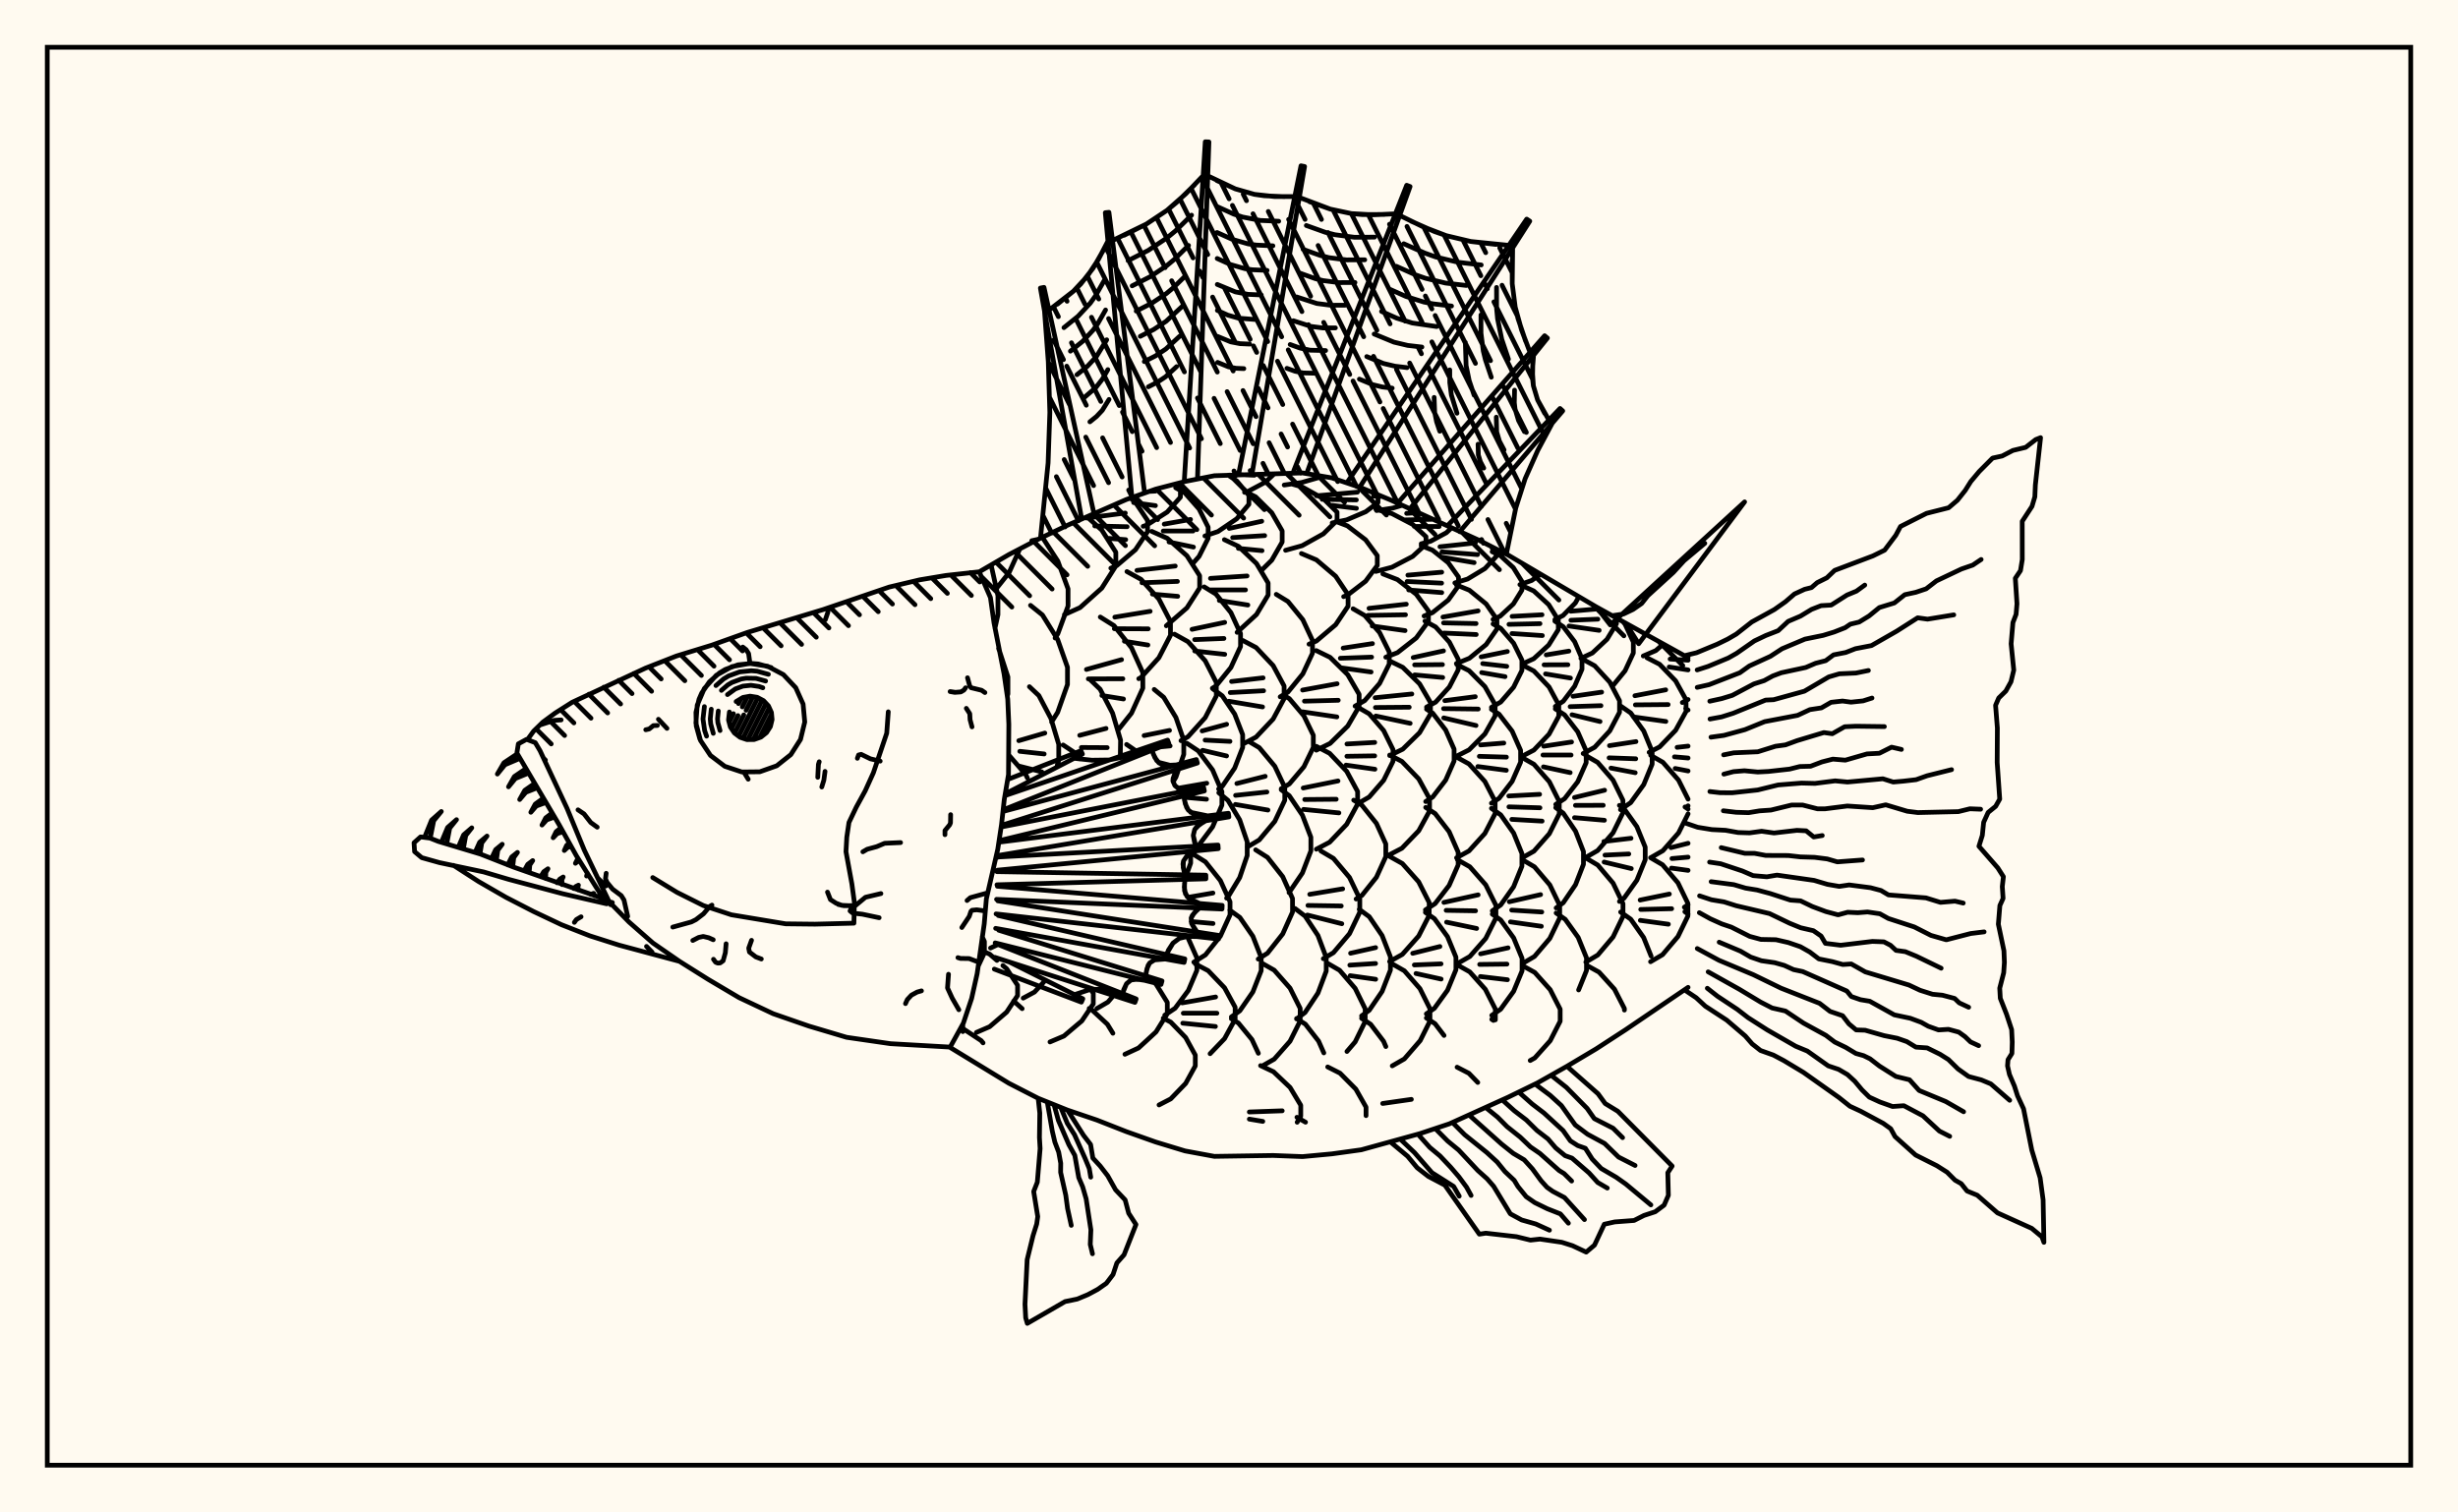 <svg xmlns="http://www.w3.org/2000/svg" width="520" height="320"><rect x="0" y="0" width="520" height="320" fill="floralwhite"/><rect x="10" y="10" width="500" height="300" stroke="black" stroke-width="1" fill="none"/><path stroke="black" stroke-width="1" fill="none" stroke-linecap="round" stroke-linejoin="round" d="
M 207.16 120.99 213.41 117.35 219.63 114.1 225.84 111.13 238.27 105.69 244.48 103.49 250.7 101.87 256.91 100.65 275.56 100.06 281.77 101.11 287.99 103.21 294.2 105.79 312.84 114.28 319.06 117.44 337.7 128.4 357.12 139.15 
M 357.12 208.9 343.92 217.86 337.7 221.9 331.49 225.6 325.27 229.11 319.06 232.14 306.63 237.77 300.41 239.84 287.99 243.27 281.77 244.13 275.56 244.71 269.34 244.47 256.91 244.66 250.7 243.51 244.48 241.62 238.27 239.42 232.06 236.98 225.84 234.87 219.63 232.37 213.41 229.18 201.01 221.62 
M 206.93 204.44 208.26 201.6 208.26 199.2 207.8 198.22 
M 213.09 147.26 213.23 146.82 213.23 143.23 211.25 137.15 
M 210.8 181.51 210.91 181.45 
M 217.35 164.6 216.99 163.86 213.42 159.76 
M 209.55 200.58 210.91 199.94 
M 210.91 181.15 210.77 181.09 
M 213.97 212.6 215.27 210.63 215.27 208.46 212.96 204.96 212.17 204.29 
M 210.91 203.2 209.36 201.87 207.61 201.11 
M 210.49 132.9 211.12 130.05 211.12 126.05 209.67 119.53 
M 223.66 161.95 223.98 160.88 223.98 157.49 222.33 152.01 219.78 147.17 217.78 145.29 
M 215.53 156.71 221.04 155.1 
M 215.74 158.96 220.9 159.52 
M 215.52 162.07 220.4 163.31 
M 216.46 211.18 218.86 209.89 220.8 207.79 
M 216.24 213.41 214.44 211.79 
M 210.61 124.75 213.47 121.16 215.75 116.13 
M 222.47 152.77 223.75 150.71 225.83 144.82 225.83 141.18 223.75 135.3 220.53 130.11 218.01 128.08 
M 228.44 160.59 227.49 159.33 224.91 157.62 
M 227.94 216.78 228.86 216.01 231.29 212.4 231.29 210.16 230.74 209.33 
M 223.21 134.99 223.79 134.09 225.95 128.22 225.95 124.59 223.79 118.72 220.51 113.67 
M 237 160.34 237.06 156.6 235.37 150.88 232.74 145.83 230.69 143.86 
M 228.42 155.58 233.99 154.12 
M 228.77 158.15 234.23 158.18 
M 232.04 213.38 234.38 212.02 235.79 210.38 
M 235.44 218.61 234.27 216.7 230.89 213.57 230.42 213.36 
M 225.18 130.04 228.48 128.56 233.09 124.43 236.06 119.74 236.06 116.84 233.09 112.16 229.98 109.36 
M 236.45 154.56 239.37 150.89 241.77 145.6 241.77 142.33 239.37 137.04 235.67 132.37 232.77 130.55 
M 229.84 141.64 237.27 139.57 
M 230.24 143.64 237.55 143.61 
M 233.11 147.15 237.68 147.89 
M 240.64 159.09 238.34 157.51 
M 242.35 220.37 244.56 218.33 246.95 214.47 246.95 212.08 244.56 208.22 242.41 206.24 
M 235 120.21 236.24 119.68 240.21 116.31 242.77 112.49 242.77 110.12 240.21 106.3 239.13 105.38 
M 229.84 109.6 238.06 108.55 
M 231.6 111.28 238.45 111.44 
M 234.59 113.91 238.15 114.18 
M 240.91 143.6 241.38 143.35 245.17 139.16 247.62 134.42 247.62 131.49 245.17 126.75 241.38 122.57 238.41 120.93 
M 235.84 130.57 243.32 129.34 
M 235.74 133.02 242.91 133.05 
M 237.87 135.67 242.84 136.47 
M 248.18 165.41 248.77 164.43 250.43 159.61 250.43 156.62 248.77 151.8 246.19 147.53 244.18 145.87 
M 242.04 155.63 247.42 154.54 
M 241.85 158.39 242.28 158.35 
M 243.49 158.22 247.55 157.82 
M 245.06 161.28 247.33 161.86 
M 250.69 185.98 251.89 182.61 251.89 180.58 
M 246.41 214.79 248.6 213.32 251.4 209.56 253.2 205.31 253.2 202.67 251.2 198.14 
M 252.46 222.49 250.83 219.52 247.67 216.25 246.09 215.43 
M 241.85 111.35 242.59 111.11 246.92 108.34 249.72 105.2 249.72 103.26 248.9 102.34 
M 243.12 103.97 244.44 103.91 
M 239.83 106.34 244.44 106.98 
M 246.74 132.4 251.1 128.61 253.79 124.4 253.79 121.8 251.1 117.59 246.93 113.88 243.67 112.43 
M 240.53 120.68 248.63 119.76 
M 241.59 123.3 249.09 123.01 
M 243.8 125.7 249.15 126.17 
M 249.84 156.71 251.32 155.88 254.97 151.83 257.32 147.24 257.32 144.4 254.97 139.81 251.32 135.76 248.47 134.17 
M 253 179.31 253.48 178.99 256.53 174.94 258.5 170.34 258.5 167.5 256.53 162.9 253.48 158.85 251.09 157.26 
M 249.2 166.78 255.3 165.71 
M 250.48 168.68 255.24 169.1 
M 251.88 171.87 255.26 172.57 
M 252.56 203.57 255.02 202.03 258.18 198.06 260.22 193.58 260.22 190.8 258.18 186.31 255.02 182.35 252.55 180.8 
M 251.31 189.86 256.6 188.94 
M 253.76 191.96 256.39 191.93 
M 251.99 194.97 256.62 195.39 
M 256 222.94 259.06 219.75 261.3 215.64 261.3 213.1 259.06 208.99 255.59 205.37 252.88 203.95 
M 250.1 212.19 257.17 210.94 
M 250.33 214.37 257.44 214.37 
M 250.22 216.48 257.13 217.18 
M 248.72 102.58 249.21 102.26 
M 252.42 119.14 253.67 117.72 255.59 113.89 255.59 111.53 253.67 107.7 250.69 104.32 248.72 103.2 
M 246.3 110.89 251.86 109.9 
M 246.09 112.35 252.4 112.35 
M 247.31 114.67 252.48 115.75 
M 256.48 145.62 257.23 145.15 260.4 141.23 262.44 136.8 262.44 134.05 260.4 129.61 257.23 125.69 254.76 124.17 
M 252.18 133.15 259.09 131.68 
M 252.74 135.33 258.93 135.08 
M 252.75 137.74 259.1 138.44 
M 257.8 166.93 258.59 166.35 261.2 162.5 262.89 158.14 262.89 155.44 261.2 151.08 258.59 147.23 256.55 145.72 
M 254.31 154.65 259.5 153.24 
M 254.95 156.59 260.21 156.86 
M 254.42 158.75 259.49 159.94 
M 259.49 190.03 259.78 189.79 262.26 185.68 263.85 181.01 263.85 178.12 262.26 173.46 259.78 169.34 257.84 167.73 
M 260.5 215.16 262.3 213.85 265.05 209.87 266.81 205.37 266.81 202.59 265.05 198.09 262.3 194.11 260.16 192.56 
M 266.21 222.85 264.86 219.95 261.99 216.45 260.5 215.54 
M 254.9 113.4 257.67 112.46 261.64 109.76 264.21 106.7 264.21 104.81 261.64 101.75 259.84 100.53 
M 261.71 133.79 265.82 130.01 268.28 125.89 268.28 123.35 265.82 119.23 262 115.59 259.02 114.18 
M 256.08 122.37 263.82 121.86 
M 256.12 124.82 263.49 124.81 
M 257.95 127.05 263.99 128.01 
M 262.92 157.44 265.73 155.95 269.34 152.13 271.66 147.81 271.66 145.14 269.34 140.82 265.73 137 262.92 135.51 
M 260.54 144.19 267.21 143.42 
M 260.27 146.53 267.32 146.15 
M 259.96 148.37 267.1 149.57 
M 263.83 179.24 266.4 177.71 269.69 173.78 271.8 169.32 271.8 166.57 269.69 162.12 266.4 158.18 264.33 156.95 
M 261.66 165.77 267.66 164.25 
M 261.39 168.28 268.02 167.57 
M 261.35 170.2 268.24 171.39 
M 266.18 202.92 268.15 201.67 271.37 197.59 273.44 192.97 273.44 190.11 271.37 185.49 268.15 181.4 265.64 179.81 
M 270.64 222.88 272.91 220.3 275.06 216.01 275.06 213.35 272.91 209.06 269.57 205.27 266.97 203.79 
M 263.29 104.17 263.98 103.99 267.67 102.03 269.53 100.29 
M 262.43 100.42 265.38 100.55 
M 266.91 120.64 269.05 118.52 271.25 114.69 271.25 112.32 269.05 108.49 265.63 105.11 263.45 104.03 
M 260.05 111.8 266.93 110.28 
M 260.77 113.74 267.55 113.32 
M 261.98 116.02 266.99 116.51 
M 270.83 147.43 272.47 146.43 275.62 142.57 277.66 138.2 277.66 135.49 275.62 131.12 272.47 127.26 270 125.75 
M 271.05 166.88 272.77 165.86 275.85 162.23 277.84 158.12 277.84 155.57 275.85 151.46 272.77 147.82 271.53 147.09 
M 272.7 188.86 275.53 184.7 277.32 180.03 277.32 177.14 275.53 172.47 272.75 168.35 271.05 167.09 
M 274.29 215.58 276.09 214.22 278.82 210.11 280.57 205.46 280.57 202.58 278.82 197.93 276.09 193.82 273.97 192.22 
M 280.06 222.77 278.95 220.27 276.16 216.69 274.29 215.5 
M 271.68 102.62 275.35 102.09 279.87 100.79 
M 271.97 116.43 275.48 115.45 279.97 112.95 282.86 110.11 282.86 108.36 279.97 105.52 275.48 103.02 273.48 102.46 
M 276.93 136.29 278.5 135.62 282.57 132.17 285.19 128.25 285.19 125.83 282.57 121.92 278.5 118.46 275.32 117.11 
M 278.47 158.72 281.39 157.29 285.12 153.62 287.53 149.47 287.53 146.9 285.12 142.75 281.39 139.08 278.47 137.65 
M 275.57 146 282.87 144.66 
M 275.96 148.35 283.11 148.16 
M 275.54 150.6 282.82 151.68 
M 278.48 179.67 281.29 178.19 284.89 174.41 287.21 170.12 287.21 167.47 284.89 163.18 281.29 159.39 278.48 157.91 
M 275.7 166.72 283.06 165.23 
M 276.02 169.16 282.68 169.1 
M 275.77 171.25 283.25 171.99 
M 279.95 202.84 282.1 201.56 285.49 197.55 287.67 193 287.67 190.18 285.49 185.64 282.1 181.62 279.45 180.05 
M 277.08 189.22 284.05 188.06 
M 276.7 191.57 283.75 191.68 
M 276.58 193.6 283.87 195.44 
M 284.95 222.47 286.69 220.44 288.81 216.12 288.81 213.44 286.69 209.11 283.4 205.29 280.83 203.8 
M 281.83 110.64 284.9 109.99 288.93 108.27 291.52 106.32 291.52 105.11 290.23 104.14 
M 278.5 104.9 287.17 104.13 
M 279.72 105.65 286.94 105.77 
M 281.83 106.92 286.96 107.55 
M 284.25 126.23 285.05 125.93 288.9 122.97 291.37 119.63 291.37 117.56 288.9 114.21 285.05 111.26 282.95 110.46 
M 286.67 149.4 288.71 148.23 291.86 144.6 293.9 140.49 293.9 137.95 291.86 133.84 288.71 130.22 286.25 128.8 
M 284.15 137.12 290.35 136.17 
M 283.55 139.27 290.17 139.03 
M 283.67 141.29 290.06 142.18 
M 287.26 170.02 289.65 168.64 292.72 165.09 294.7 161.08 294.7 158.59 292.72 154.57 289.65 151.02 287.26 149.64 
M 284.95 157.41 290.83 157.08 
M 284.94 160.01 290.82 159.92 
M 284.75 161.88 290.87 162.75 
M 286.89 190.21 288.12 189.45 291.19 185.6 293.17 181.25 293.17 178.56 291.19 174.21 288.12 170.37 286.38 169.29 
M 288.05 214.94 289.67 213.75 292.39 209.76 294.15 205.25 294.15 202.45 292.39 197.94 289.67 193.95 287.55 192.39 
M 285.72 201.68 291.02 200.49 
M 285.56 204.2 291.01 203.85 
M 285.64 206.43 291.03 207.19 
M 293.18 221.43 292.7 220.31 289.96 216.71 288.05 215.45 
M 291.22 108.02 294.64 107.5 296.6 106.92 
M 290.59 104.34 290.71 104.34 
M 290.59 104.96 292.37 105.03 
M 291.07 120.9 294.48 120.01 298.85 117.73 301.67 115.14 301.67 113.54 298.85 110.95 294.48 108.67 291.07 107.78 
M 293.17 139.05 295.65 138.08 299.62 134.97 302.19 131.45 302.19 129.27 299.62 125.74 295.65 122.63 292.55 121.42 
M 289.62 128.71 297.51 127.83 
M 289.4 130.2 297.34 130.07 
M 290.3 132.45 297.25 133.42 
M 293.99 159.86 296.76 158.51 300.32 155.02 302.62 151.07 302.62 148.63 300.32 144.68 296.76 141.19 293.97 139.83 
M 290.91 147.62 298.68 146.83 
M 290.98 149.69 298.13 149.63 
M 291.06 151.49 298.33 153.04 
M 293.8 180.92 296.58 179.47 300.14 175.77 302.43 171.58 302.43 168.99 300.14 164.8 296.58 161.1 293.99 159.75 
M 293.97 203.44 296.67 201.93 300.12 198.05 302.35 193.67 302.35 190.96 300.12 186.57 296.67 182.7 293.97 181.19 
M 300.45 220.17 302.51 216.04 302.51 213.41 300.39 209.16 297.1 205.4 294.54 203.94 
M 300.66 115.05 302.66 114.51 305.99 112.71 307.04 111.72 
M 297.58 108.62 299.92 108.47 
M 297.27 110 302.96 109.87 
M 299.19 111.37 304.46 111.4 
M 301.27 130.33 303.05 129.62 306.39 126.96 308.55 123.94 308.55 122.08 306.39 119.06 303.05 116.4 300.66 115.45 
M 297.84 121.69 305 121.06 
M 297.67 123.03 304.98 123.38 
M 298.01 124.82 305.01 125.38 
M 301.79 149.61 303.72 148.55 306.62 145.35 308.49 141.72 308.49 139.48 306.62 135.85 303.72 132.65 301.45 131.4 
M 298.97 139.12 305.38 137.71 
M 299.27 140.67 305.16 140.61 
M 299.28 142.79 305.21 143.34 
M 301.61 169.59 303.09 168.63 305.84 165.05 307.62 161.01 307.62 158.5 305.84 154.46 303.09 150.88 301.79 150.04 
M 301.55 192.52 303.61 191.18 306.57 187.34 308.48 183 308.48 180.31 306.57 175.96 303.61 172.13 301.61 170.83 
M 301.75 214.51 303.46 213.33 306.23 209.51 308.01 205.18 308.01 202.51 306.23 198.18 303.46 194.37 301.55 193.04 
M 298.86 201.7 304.62 200.26 
M 299.21 204.16 304.86 203.93 
M 299.56 205.97 304.88 207.15 
M 305.49 219.08 303.59 216.59 301.75 215.38 
M 307.78 123.33 310.47 122.51 314.15 120.29 316.51 117.77 316.51 116.21 316.39 116.08 
M 304.63 115.68 312.12 114.87 
M 305.05 116.76 312.58 117.34 
M 305.17 117.89 311.86 119.04 
M 308.1 140.4 310.86 139.27 314.4 136.37 316.68 133.09 316.68 131.06 314.4 127.78 310.86 124.88 308.1 123.75 
M 305.26 130.55 312.7 129.25 
M 305.39 131.79 312.27 131.93 
M 305.47 133.94 312.3 134.25 
M 308.18 159.97 310.79 158.65 314.14 155.28 316.3 151.46 316.3 149.09 314.14 145.27 310.79 141.9 308.18 140.58 
M 305.66 148.24 312.1 147.4 
M 305.39 149.93 312.73 150.02 
M 305.43 151.89 312.26 153.5 
M 308.14 181.49 310.77 180.04 314.13 176.34 316.3 172.14 316.3 169.54 314.13 165.34 310.77 161.63 308.14 160.18 
M 308.32 203.87 310.95 202.37 314.31 198.55 316.47 194.22 316.47 191.54 314.31 187.21 310.95 183.39 308.32 181.89 
M 305.46 190.93 312.71 189.33 
M 305.94 192.61 312.16 192.71 
M 306.03 195.11 312.39 196.44 
M 316.35 215.78 316.35 213.49 314.23 209.31 310.93 205.62 308.36 204.18 
M 315.67 115.97 315.97 115.87 
M 315.86 131.06 317.36 130.37 320.16 127.78 321.97 124.85 321.97 123.03 320.16 120.1 317.36 117.51 315.67 116.73 
M 315.52 149.66 317.49 148.53 320.21 145.39 321.97 141.84 321.97 139.64 320.21 136.09 317.49 132.95 315.86 132.01 
M 313.35 138.98 318.89 137.84 
M 313.67 140.4 318.76 140.98 
M 313.45 142.3 318.4 143.16 
M 315.52 169.94 317.13 168.91 319.9 165.32 321.69 161.26 321.69 158.75 319.9 154.69 317.13 151.1 315.52 150.07 
M 313.22 157.61 318.14 157.21 
M 312.96 160.02 318.69 160.19 
M 312.64 162.18 318.67 162.98 
M 315.7 192.72 317.49 191.46 320.21 187.62 321.97 183.28 321.97 180.59 320.21 176.25 317.49 172.41 315.52 171.03 
M 315.59 214.83 317.47 213.53 320.22 209.73 322 205.42 322 202.75 320.22 198.44 317.47 194.64 315.7 193.41 
M 313.22 201.81 319.04 200.54 
M 313.03 204.05 318.8 203.98 
M 313.18 206.61 318.91 207.29 
M 315.95 215.9 315.59 215.67 
M 321.54 123.69 324.04 122.81 325.9 121.49 
M 322 140.5 324.47 139.37 327.63 136.48 329.67 133.21 329.67 131.19 327.63 127.92 324.47 125.03 322 123.9 
M 319.89 130.41 326.22 130.07 
M 319.23 132.1 325.79 131.95 
M 319.86 134.04 326.29 134.47 
M 322 160.01 324.5 158.7 327.71 155.33 329.77 151.52 329.77 149.15 327.71 145.34 324.5 141.97 322 140.66 
M 321.96 181.53 324.51 180.09 327.77 176.39 329.87 172.19 329.87 169.6 327.77 165.4 324.51 161.7 321.96 160.26 
M 319.19 168.41 325.71 168.06 
M 319.22 170.71 325.78 170.91 
M 319.83 173.36 326.24 173.73 
M 322.09 203.86 324.62 202.37 327.87 198.55 329.96 194.22 329.96 191.55 327.87 187.22 324.62 183.4 322.09 181.91 
M 319.3 190.79 325.92 189.28 
M 319.8 192.56 326.17 192.96 
M 319.54 195.05 326.08 195.98 
M 329 211.45 327.95 209.39 324.69 205.75 322.13 204.33 
M 328.94 131.1 330.66 130.23 333.27 127.58 334 126.27 
M 329.03 149.47 330.72 148.36 333.13 145.18 334.68 141.59 334.68 139.36 333.13 135.77 330.72 132.6 328.94 131.42 
M 327.11 138.56 331.9 137.76 
M 326.66 140.66 331.69 140.64 
M 326.96 142.58 332.24 143.46 
M 329.12 170.2 331 168.98 333.77 165.41 335.56 161.37 335.56 158.87 333.77 154.82 331 151.25 329.03 149.98 
M 326.58 157.88 332.47 156.99 
M 326.42 159.74 332.37 159.75 
M 326.52 162.25 332.18 163.47 
M 329.21 192.1 330.71 191 333.31 187.18 334.99 182.86 334.99 180.18 333.31 175.86 330.71 172.04 329.12 170.87 
M 333.96 209.45 335.63 205.34 335.63 202.66 333.87 198.33 331.13 194.51 329.21 193.17 
M 334.45 139.29 336.87 138.16 339.97 135.26 341.97 131.97 341.97 130.76 
M 332.31 129.32 338.26 128.81 
M 332.33 131.23 338.04 131 
M 331.93 132.45 338.31 133.37 
M 334.92 159.43 337.36 158.1 340.56 154.63 342.62 150.7 342.62 148.26 340.56 144.33 337.36 140.86 334.87 139.5 
M 332.78 147.32 338.83 146.44 
M 332.17 149.51 338.69 149.3 
M 332.56 151.22 338.5 152.66 
M 335.45 181.43 337.99 179.96 341.25 176.2 343.34 171.95 343.34 169.32 341.25 165.06 337.99 161.3 335.45 159.84 
M 333.09 168.73 339.46 167.19 
M 333.29 170.4 339.17 170.38 
M 333.09 173 339.42 173.55 
M 335.49 203.56 338.02 202.06 341.26 198.23 343.35 193.89 343.35 191.2 341.26 186.86 338.02 183.03 335.49 181.53 
M 339.51 207.03 338.28 205.68 335.73 204.27 
M 341.07 145.25 343.79 141.92 345.54 138.16 345.54 135.84 343.79 132.07 343.32 131.5 
M 342.82 171.31 344.98 169.82 347.74 166 349.52 161.67 349.52 158.99 347.74 154.66 344.98 150.84 342.82 149.35 
M 340.49 157.76 346.1 156.9 
M 340.41 160.34 346.05 160.54 
M 340.81 162.51 345.94 163.49 
M 342.6 190.73 343.57 190.04 346.29 186.23 348.05 181.91 348.05 179.23 346.29 174.91 343.57 171.09 342.59 170.4 
M 339.31 178.04 345.05 177.36 
M 339.54 180.92 344.58 180.68 
M 339.36 182.39 345.11 183.77 
M 349.3 202.29 347.72 198.36 344.99 194.48 342.85 192.97 
M 347.64 138.79 350.29 137.65 351.88 136.28 
M 348.88 159.17 351.09 158.03 354.49 154.51 356.69 150.52 356.69 148.05 354.49 144.06 351.09 140.54 348.43 139.17 
M 345.87 147.2 352.39 145.95 
M 345.97 149.13 352.9 149.07 
M 345.56 151.68 352.42 152.64 
M 349.21 181.47 351.79 179.99 355.1 176.23 357.12 172.19 
M 357.12 169.08 355.1 165.05 351.79 161.28 349.21 159.81 
M 353.03 200.44 354.98 198.15 357.08 193.82 357.08 191.13 354.98 186.79 351.72 182.96 349.18 181.47 
M 346.98 190.43 353.16 189.16 
M 347.1 192.42 353.65 192.26 
M 347.02 194.73 352.95 195.54 
M 355.9 148.64 357.12 148 
M 352.82 137.37 353.7 137.28 
M 353.32 139.44 357.12 139.69 
M 353.12 141.12 357.12 141.74 
M 356.61 170.83 357.12 170.49 
M 354.8 158.12 357.12 157.86 
M 354.24 160.13 357.12 160.38 
M 354.39 162.59 357.12 163.12 
M 356.33 191.95 357.12 191.41 
M 353.49 179.34 357.12 178.42 
M 353.71 181.65 357.12 181.35 
M 353.6 183.67 357.12 184.15 
M 357.12 193.4 356.44 192.9 
M 203.69 218.26 203.69 216.67 
M 206.56 218.44 209.36 217.23 212.96 214.14 213.97 212.6 
M 207.97 220.65 207.57 220.17 203.31 217.36 
M 222.13 220.45 225.08 219.2 227.94 216.78 
M 237.98 223.06 240.86 221.73 242.35 220.37 
M 239.13 105.38 239.13 105.38 
M 245.2 233.78 247.67 232.5 250.83 229.23 252.87 225.52 252.87 223.23 252.46 222.49 
M 266.97 225.57 269.57 224.09 270.64 222.88 
M 274.42 237.44 275.18 236.17 275.18 233.84 272.92 230.08 269.42 226.76 266.68 225.46 
M 264.3 235.27 271.26 235.02 
M 264.3 236.78 267.15 237.26 
M 269.53 100.29 269.53 100.29 
M 276.19 237.43 274.37 236.39 
M 288.99 236.04 288.99 234.24 286.83 230.43 283.49 227.06 280.88 225.74 
M 294.54 225.51 297.1 224.04 300.45 220.17 
M 292.51 233.47 298.58 232.6 
M 307.04 111.72 307.04 111.72 
M 302.96 109.87 302.96 109.87 
M 312.63 229.02 310.75 227.08 308.25 225.79 
M 315.97 115.87 315.97 115.87 
M 323.72 224.38 324.69 223.84 327.95 220.2 330.06 216.07 330.06 213.52 329 211.45 
M 341.97 130.76 341.97 130.76 
M 343.65 213.71 343.65 213.38 341.55 209.29 339.51 207.03 
M 349.18 203.48 351.72 201.99 353.03 200.44 
M 357.12 150.23 356.61 149.89 
M 357.12 171.17 356.47 170.73 
M 218.27 114.4 219.63 114.1 
M 228.79 109.56 220.1 60.95 220.86 60.8 231.45 108.74 
M 239.43 104.94 233.83 45 234.6 44.92 242.15 104.32 
M 250.55 101.56 254.98 30 255.75 30.03 253.33 101.35 
M 262.07 100.13 275.23 35.08 275.99 35.23 264.85 100.37 
M 273.7 99.59 297.59 39.2 298.31 39.47 276.43 100.21 
M 285.13 101.87 322.98 46.36 323.63 46.79 287.64 103.09 
M 295.9 106.19 326.77 71.03 327.36 71.53 298.25 107.69 
M 306.45 110.98 330.03 86.42 330.6 86.94 308.8 112.5 
M 318.05 116.49 319.06 117.44 
M 220.12 113.86 221.73 97.95 222.1 87.25 221.77 76.53 220.97 65.81 
M 221.92 65.62 227.09 61.61 230 58.48 232.37 54.89 234.39 51 
M 235.36 50.89 242.53 47.4 246.9 44.49 250.85 41.01 254.54 37.15 
M 255.51 37.2 261.33 39.96 265.38 41.12 269.6 41.58 273.92 41.59 
M 274.87 41.77 281.42 44.24 285.91 45.19 290.52 45.45 295.2 45.24 
M 296.11 45.58 300.98 47.95 305.97 49.86 311.15 51.09 319.2 51.91 
M 320.01 52.45 319.92 60.03 320.55 64.98 321.89 69.8 323.68 74.55 
M 324.43 75.17 324.18 78.45 324.39 81.62 325.29 84.62 327.67 88.88 
M 328.39 89.53 325.3 95.33 322.65 101.28 320.67 107.47 318.7 117.11 
M 223.71 64.34 227.09 61.61 228.62 60.11 231.25 56.74 233.41 52.96 
M 225.08 69.32 228.07 66.91 230.64 64.15 231.74 62.61 233.65 59.27 
M 226.45 74.3 229.05 72.21 231.28 69.81 232.24 68.47 233.89 65.58 
M 227.83 79.28 230.03 77.51 231.92 75.48 234.13 71.89 
M 229.2 84.26 231.82 82.01 233.22 80.21 234.37 78.2 
M 230.57 89.25 231.98 88.11 233.2 86.81 234.62 84.51 
M 237.79 49.79 242.53 47.4 246.9 44.49 248.92 42.82 252.71 39.11 
M 238.65 55.14 242.91 52.98 246.84 50.36 248.67 48.86 252.08 45.52 
M 239.51 60.48 243.3 58.56 246.79 56.24 248.41 54.9 251.44 51.93 
M 240.37 65.82 243.68 64.14 246.74 62.11 248.16 60.93 250.81 58.34 
M 241.23 71.16 244.06 69.72 246.69 67.98 250.18 64.75 
M 242.08 76.5 244.45 75.3 246.63 73.85 249.54 71.16 
M 242.94 81.84 244.83 80.88 246.58 79.72 248.91 77.57 
M 257.43 38.2 261.33 39.96 265.38 41.12 267.47 41.42 271.75 41.61 
M 257.45 43.69 261.01 45.3 262.84 45.91 266.61 46.64 270.52 46.81 
M 257.47 49.19 260.7 50.64 264.04 51.6 265.76 51.85 269.29 52.01 
M 257.5 54.69 260.38 55.99 263.36 56.84 264.9 57.07 268.06 57.21 
M 257.52 60.18 261.36 61.76 264.05 62.28 266.83 62.4 
M 257.54 65.68 259.74 66.67 262.02 67.32 265.6 67.6 
M 257.56 71.17 260.37 72.33 262.33 72.71 264.37 72.8 
M 257.59 76.67 259.88 77.61 261.48 77.92 263.14 77.99 
M 277.04 42.67 281.42 44.24 285.91 45.19 288.2 45.4 292.85 45.37 
M 276.36 47.71 280.36 49.14 282.39 49.66 286.54 50.2 290.78 50.17 
M 275.67 52.75 279.29 54.04 281.13 54.51 284.88 54.99 288.72 54.97 
M 274.99 57.78 278.22 58.94 279.86 59.36 283.22 59.79 286.65 59.77 
M 274.3 62.82 278.6 64.21 281.56 64.59 284.58 64.57 
M 273.62 67.86 277.34 69.06 279.9 69.39 282.51 69.37 
M 272.94 72.89 275.02 73.64 277.15 74.09 280.44 74.17 
M 272.25 77.93 273.95 78.54 275.69 78.91 278.38 78.97 
M 298.54 46.8 303.45 48.98 305.97 49.86 311.15 51.09 316.49 51.72 
M 296.97 51.57 301.46 53.56 303.75 54.37 308.48 55.49 313.36 56.06 
M 295.4 56.34 299.46 58.15 301.54 58.87 305.81 59.89 310.22 60.4 
M 293.84 61.12 297.46 62.73 301.21 63.9 303.14 64.28 307.08 64.75 
M 292.27 65.89 295.47 67.31 298.77 68.34 303.95 69.09 
M 290.71 70.67 294.89 72.39 297.8 73.08 300.81 73.43 
M 289.14 75.44 292.67 76.9 295.13 77.48 297.67 77.78 
M 287.58 80.21 290.46 81.4 292.46 81.88 294.53 82.12 
M 319.9 54.99 319.92 60.03 320.55 64.98 321.14 67.4 322.75 72.18 
M 316.6 60.81 316.61 65.26 316.82 67.46 317.7 71.77 319.12 75.99 
M 313.3 66.63 313.31 70.49 313.8 74.28 314.25 76.14 315.49 79.81 
M 310 72.44 310.16 77.34 310.81 80.51 311.86 83.62 
M 306.7 78.26 306.71 80.95 307.05 83.59 308.23 87.43 
M 303.4 84.08 303.51 87.22 303.92 89.25 304.59 91.24 
M 324.27 76.82 324.21 80.05 324.39 81.62 325.29 84.62 326.8 87.48 
M 320.41 82.54 320.36 85.2 320.51 86.5 321.25 88.97 322.5 91.33 
M 316.55 88.26 316.63 91.38 317.21 93.33 318.19 95.19 
M 312.69 93.98 312.75 96.25 313.18 97.68 313.89 99.04 
M 213.18 164.92 228.67 158.84 228.99 159.54 212.67 167.95 
M 212.6 168.34 247.01 156.59 247.28 157.31 212.22 171.35 
M 212.18 171.69 253.09 160.7 253.31 161.44 211.85 174.63 
M 211.8 174.97 254.63 166.6 254.79 167.35 211.36 177.87 
M 211.31 178.19 259.87 172.07 259.98 172.84 211.11 181.01 
M 210.8 181.34 257.67 178.79 257.73 179.56 211.01 184.11 
M 210.9 184.42 255.1 185.16 255.11 185.94 210.91 187.2 
M 211 187.51 258.56 191.56 258.52 192.33 210.82 190.28 
M 211.09 190.6 257.91 197.92 257.8 198.68 210.72 193.36 
M 211.19 193.7 250.66 202.88 250.5 203.63 210.63 196.42 
M 211.28 196.81 245.83 207.54 245.62 208.29 210.53 199.49 
M 211.37 199.93 240.36 211.35 240.1 212.08 210.44 202.54 
M 213.53 203.53 229.08 211.32 228.77 212.03 210.35 205.04 
M 227.24 160.44 230.98 160.84 234.64 160.79 238.19 160.03 243.35 157.84 
M 243.69 158.75 244.32 160.29 245.19 161.43 246.43 161.96 248.83 161.84 
M 249.11 162.78 248.39 164.05 248.13 165.21 248.55 166.21 250.22 167.46 
M 250.43 168.41 250.75 170.08 251.4 171.41 252.53 172.23 254.95 172.69 
M 255.09 173.65 253.7 174.49 252.74 175.5 252.44 176.76 252.98 179.05 
M 253.05 180.01 251.05 181.14 250.36 182.19 250.31 183.54 250.68 185.09 
M 250.69 186.06 250.54 187.71 250.78 189.12 251.63 190.15 253.81 191.16 
M 253.75 192.12 252.64 193.15 252 194.22 252.07 195.36 253.23 197.18 
M 253.1 198.15 251.17 198.14 249.48 198.54 248.15 199.54 246.71 201.96 
M 246.51 202.91 244.26 203.09 243.22 203.74 242.65 204.93 242.37 206.47 
M 242.11 207.41 240.57 207.18 239.26 207.35 238.32 208.13 237.46 210.21 
M 237.13 211.12 235.02 209.98 232.88 209.3 230.68 209.33 227.32 210.44 
M 243.99 159.55 244.71 160.93 245.76 161.77 246.43 161.96 247.99 161.95 
M 248.72 163.42 248.18 164.65 248.13 165.21 248.55 166.21 249.59 167.06 
M 250.57 169.26 251.02 170.8 251.4 171.41 252.53 172.23 254.09 172.6 
M 254.37 174.06 253.15 174.96 252.74 175.5 252.44 176.76 252.72 178.25 
M 252.31 180.36 251.05 181.14 250.36 182.19 250.26 182.83 250.47 184.3 
M 250.59 186.9 250.59 188.46 251.13 189.68 251.63 190.15 253.01 190.86 
M 253.16 192.63 252.24 193.67 252 194.22 252.07 195.36 252.76 196.57 
M 252.12 198.12 250.28 198.27 249.48 198.54 248.15 199.54 247.15 201.08 
M 245.71 202.91 244.26 203.09 243.22 203.74 242.88 204.27 242.49 205.68 
M 241.32 207.27 239.87 207.2 239.26 207.35 238.32 208.13 237.7 209.45 
M 225.84 234.87 229.22 240.2 230.72 242.15 231.2 245.02 232.74 246.69 234.34 248.76 236 251.73 238.03 253.87 238.78 256.7 240.32 259.08 237.8 265.48 236.28 267.21 235.47 269.66 234.06 271.51 232.19 272.82 230.13 273.92 227.89 274.85 225.32 275.38 217.33 280 216.99 278.83 216.84 275.96 217.3 266.52 218.54 261.45 219.32 258.97 219.54 257.4 218.68 252.09 219.45 250.12 220.04 243.02 219.9 240.67 219.97 235.49 219.63 232.37 
M 224.41 234.3 225.79 237.67 227.31 240.07 229.52 245.01 230.44 247.23 230.75 249.06 
M 222.98 233.72 223.92 237.09 226.12 242.18 227.38 244.45 228.21 249.15 229.04 251.1 229.78 253.65 230.78 260.21 230.65 263.3 231.12 265.27 
M 221.55 233.14 222.62 239.34 223.16 241.64 223.97 243.77 224.4 246.12 224.38 248.04 225.47 252.89 225.85 255.7 226.63 259.26 
M 331.49 225.6 338.07 231.41 339.58 233.48 342.26 235.12 353.75 246.71 352.83 248.12 352.95 252.9 352.05 254.98 350.17 256.38 347.79 257.16 345.7 258.22 341.6 258.53 339.39 259.02 337.32 263.44 335.57 264.92 332.67 263.56 330.41 262.84 325.79 262.16 323.77 262.38 320.8 261.65 314.33 260.91 312.96 261.12 305.67 250.75 302.18 248.91 299.8 247.06 297.79 244.64 294.2 241.65 
M 328.13 227.49 331.38 230.07 335.77 234.52 337.28 236.67 341.25 238.7 343.27 240.7 
M 324.75 229.36 327.95 231.75 330.32 233.91 333.25 238.02 335.87 239.99 339.46 241.93 342.42 244.81 345.91 246.59 
M 321.29 231.05 324.14 233.58 326.64 235.49 330.68 239.2 332.22 241.38 333.78 242.38 335.39 242.95 336.84 245.23 338.75 247.23 341.91 249.08 343.95 250.52 349.25 254.93 
M 317.81 232.71 320.36 235.01 322.9 236.96 325.15 239.18 327.49 240.98 329.11 242.87 331.1 244.51 332.56 245.03 336.16 248.15 338.01 250.19 340.03 251.37 
M 314.3 234.31 316.82 236.36 318.82 238.37 321.61 240.59 323.77 242.66 325.78 244.04 329.82 247.64 330.89 248.3 332.49 249.88 
M 310.78 235.9 317.65 242.04 320.13 244.02 322.46 245.4 324.19 247.31 326.02 249.81 327.28 251.21 328.49 252.06 330.97 253.37 335.2 258.04 
M 307.27 237.48 309.86 240.08 314.56 243.86 316.74 245.86 318.37 247.87 320.34 249.73 321.13 251.04 322.88 253.2 324.69 254.45 327.33 255.74 330.1 256.83 331.8 258.8 
M 303.63 238.77 306.24 241.4 308.59 243.33 312.64 247.65 314.6 249.4 315.98 250.98 319.52 256.82 321.92 258.12 324.91 258.97 327.79 260.28 
M 299.97 239.97 302.47 242.76 304.64 244.57 306.89 246.95 308.63 248.97 310.25 251.17 311.22 252.93 
M 296.27 241.05 299.24 243.86 302.93 248.11 307.53 251.02 308.71 253.08 
M 356.34 138.73 358.9 138.11 363.28 136.3 365.5 135.22 367.32 134.16 370.59 131.6 375.39 128.96 377.74 127.3 379.63 125.67 381.78 124.68 383.23 124.32 384.43 123.27 386.48 122.25 388.13 120.68 396.22 117.62 398.7 116.4 401.06 113.26 402.06 111.39 407.57 108.61 412.24 107.43 414.1 105.84 415.75 103.76 416.93 101.88 418.71 99.76 421.54 96.92 423.56 96.48 425.84 95.3 428.54 94.65 430.67 93 431.69 92.6 430.59 102.6 430.48 105.11 429.88 107.13 427.81 110.3 427.82 118.39 427.44 120.73 426.35 122.35 426.7 127.74 426.51 129.98 425.84 131.73 425.46 136.21 426.02 141.78 425.43 144.24 424.34 146.21 422.84 147.68 422.17 149.22 422.55 154.03 422.51 161.33 423.05 169.07 422.19 170.6 420.6 171.89 419.65 173.98 419.37 176.74 418.65 179.05 422.64 183.62 423.83 185.49 423.59 187.57 423.76 190.08 423.08 191.59 422.76 195.54 423.94 201.16 424.04 203.61 423.89 205.81 423.05 209.07 423.17 211.22 424.49 214.58 425.57 217.85 425.7 220.47 425.63 222.89 424.8 224.21 424.7 225.51 425.11 227.33 426.16 229.79 426.82 231.85 428.09 234.59 429.83 243.32 431.6 249.2 432.23 253.87 432.4 262.85 431.98 261.69 429.82 259.89 422.58 256.62 418.3 252.88 416.14 251.99 414.91 250.44 413.59 249.69 411.91 248.01 409.77 246.65 405.26 244.38 400.9 240.47 399.99 238.81 398.42 237.68 393.64 235.11 391.35 234.05 389.04 232.21 381.54 226.9 377.38 224.4 375.17 223.23 372.45 222.26 370.68 220.87 369.23 219.2 365.3 215.84 360.76 212.88 358.84 211.1 356.34 209.42 
M 359.04 141.74 361.34 141 365.63 139.22 367.38 138.23 371.14 135.61 373.57 134.45 376.19 133.43 378.29 131.47 380.89 130.36 383.25 128.93 385.27 128.14 387.4 128.02 390.75 125.89 392.74 125.07 394.5 123.79 
M 359.05 145.43 361.57 144.86 368.07 142.34 370.09 140.9 374.54 138.86 377 137.26 381.85 135.22 385.7 134.43 388.02 133.72 390.36 132.8 391.45 132.06 393.31 131.61 395.4 130.33 397.59 128.54 400.76 127.57 402.97 125.82 405.28 125.32 407.49 124.58 409.66 122.9 414.95 120.39 417.35 119.56 419.12 118.37 
M 361.71 148.36 364.26 147.8 366.48 147.12 371.05 144.7 373.21 144.01 375.03 143.02 376.84 142.34 382.02 141.22 384.1 140.33 386.24 139.78 387.9 138.55 390.47 138.05 392.52 137.25 395.92 136.59 401.27 133.53 405.69 130.71 407.78 131 413.33 130.09 
M 361.76 152.13 364.21 151.68 366.68 150.9 373.52 148.12 375.22 148.04 381.73 146.24 386.88 143.22 389.12 142.56 392.63 142.4 395.27 141.86 
M 361.96 155.97 364.71 155.59 369.14 154.38 373.33 152.68 380.29 151.35 382.89 150.14 385.33 149.77 387.37 148.59 389.79 148.32 391.59 148.56 394.14 148.29 396.03 147.69 
M 364.64 159.71 366.79 159.28 371.87 159.06 375.61 157.89 377.73 157.6 380.18 156.7 385.85 154.99 387.63 155.24 390.24 153.76 392.62 153.65 398.65 153.73 
M 364.69 163.79 366.73 163.26 369.04 163.07 371.85 163.34 374.12 163.22 378.61 162.72 380.75 162.18 383.03 162.12 385.45 161.2 387.75 160.61 390.39 160.83 394.97 159.51 397.59 159.37 400.17 158.08 402.25 158.56 
M 361.73 167.47 363.92 167.72 366.48 167.73 371.85 167.14 376.16 166.08 381.11 165.68 383.98 165.75 388.23 165.21 390.84 165.46 398.33 164.77 400.52 165.46 402.69 165.27 405.36 164.96 407.69 164.13 412.86 162.84 
M 364.58 171.54 367.28 171.86 369.93 171.94 372.23 171.56 374.66 171.39 379 170.33 381.34 170.32 384.51 171.13 386.07 171.13 390.81 170.53 396.19 170.89 398.94 170.28 403.48 171.64 405.73 171.92 414.29 171.72 416.74 171.12 419.01 171.21 
M 356.34 174.07 359.15 175.03 362.15 175.52 365.05 175.67 367.7 176.14 370.12 176.22 372.68 175.87 375.3 176.24 380.15 175.68 382.1 175.78 383.7 177.08 385.51 176.78 
M 364.13 179.34 369.15 180.55 371.21 180.55 373.56 180.99 378.32 181.01 380.88 181.3 383.88 181.39 386.56 181.73 388.7 182.35 394.02 181.95 
M 361.67 182.4 364.02 182.75 368.61 184.28 370.88 185.26 373.79 185.51 375.94 185.15 383.78 186.27 386.61 187.11 389.09 187.54 391.2 187.23 395.72 187.82 397.94 188.41 399.5 189.34 407.44 189.97 410.51 190.92 413.58 190.66 415.33 191.07 
M 362 186.54 366.8 187.17 369.3 187.91 371.71 188.3 374.5 189.05 378.76 190.44 380.92 190.6 383.41 191.8 386.28 192.87 388.86 193.56 390.88 193.01 393.03 193.11 395.08 192.95 397.69 193.33 399.49 194.33 404.98 196.12 408.51 197.91 411.75 198.84 416.91 197.51 419.75 197.16 
M 359.55 189.54 362.06 190.37 364.74 190.82 367.29 191.63 374.35 193.29 378.61 195.34 380.94 196.29 383.63 196.91 385.26 198.04 386.17 199.59 389.4 199.99 396.11 199.18 398.55 199.27 399.95 200 401.11 201.08 403.08 201.35 405.41 202.31 410.66 204.85 
M 359.5 193.1 361.83 194.39 364.26 195.48 366.28 196.16 370.15 198.11 372.54 198.76 375.7 198.82 378.32 199.42 380.88 200.3 382.86 201.42 384.78 202.88 387.66 203.46 389.85 204.07 391.64 203.95 394.61 205.63 403.84 208.41 406.2 209.52 408.84 210.36 410.92 210.56 413.52 211.25 414.48 212.18 416.48 213.11 
M 363.7 199.34 368.21 201.24 370.36 202.49 372.63 203.27 375.45 203.68 377.46 204.25 379.44 205.15 381.38 205.56 390.71 209.68 391.65 210.84 393.59 211.51 395.56 211.84 400.74 214.72 404.13 215.44 406.45 216.3 407.93 217.13 410.1 217.91 412.2 217.78 414.38 218.37 415.7 219.32 416.88 220.45 418.59 221.24 
M 359.06 200.69 363.64 203.17 370.94 206.23 376.8 209.08 384.94 212.28 387.16 213.99 389.81 214.9 391.15 216.63 392.68 217.91 394.57 217.97 398.6 219.12 401.36 219.67 403.4 220.38 405.32 221.55 407.69 221.71 410.41 223.05 412.19 224.17 414.22 226.16 416.46 227.76 419.15 228.48 421.16 229.32 425.16 232.8 
M 361.37 205.62 367.97 209.31 372.47 212.02 374.9 213.27 377.72 213.91 381.55 216.47 386.28 219.06 388.14 220.47 390.47 221.6 392.62 222.89 394.25 223.35 395.62 224.02 397.6 225.55 401.08 227.75 403.97 228.46 406 230.72 411.64 233.06 415.41 235.22 
M 361.19 209.09 363.34 210.78 367.54 213.56 369.81 215.31 373.85 217.89 379.89 221.36 382.35 222.38 386.77 225.51 388.96 226.25 390.84 227.35 392.39 228.77 393.9 230.58 395.47 232.13 397.69 233.15 400.37 234.11 402.77 233.94 406.81 236.08 410.29 239.31 412.47 240.42 
M 337.7 128.4 340.66 132.22 369.08 106.19 346.67 136.2 343.92 131.83 
M 341.08 130.26 343.48 129.9 345.47 128.95 347.3 127.68 348.61 126.03 354.01 121.1 356.28 118.62 360.66 114.95 
M 111.58 156.5 112.89 154.69 114.85 152.78 117.43 150.88 121.04 148.59 136.54 141.37 143.09 138.8 150.58 136.5 158.08 133.82 174.11 128.98 188.11 124.21 194.56 122.68 200.14 121.75 207.16 120.98 209.53 126.43 210.29 131.79 212.41 142.56 213.19 147.92 213.42 153.25 213.35 163.88 212.46 169.14 211.88 174.42 211.08 179.69 208.67 190.18 208.22 195.47 206.72 206.01 205.55 211.25 203.81 216.46 201.01 221.54 188.4 220.82 179.1 219.47 171.11 217.09 163.58 214.48 156.36 211.08 149.77 207.18 143.75 203.4 138.12 199.51 133.07 195.08 128.75 190.66 
M 187.92 150.6 187.59 155.13 184.77 163.5 183.04 167.32 181.15 170.77 179.6 174.02 179.14 177.14 178.97 180.2 180.22 187.02 180.75 190.95 180.65 195.32 172.41 195.53 166.22 195.46 154.73 193.55 148.8 191.59 143.22 188.8 138.09 185.67 
M 127.65 190.15 121.95 181.08 118.26 174.45 109.35 159.32 109.66 157.38 111.4 156.43 113.24 157.13 114.24 158.82 119.95 171.01 123.61 179.86 128.79 190.63 
M 128.37 191.23 119.08 189.1 107.61 186.05 102.31 184.48 92.97 182.51 89.22 181.46 87.71 180.19 87.59 178.31 88.97 177.07 90.95 177.32 92.72 178.02 101.66 180.71 108.74 183.49 128.58 190.45 
M 148.19 156.66 147.22 152.98 147.5 149.19 148.99 145.69 151.54 142.87 154.87 141.03 158.61 140.36 162.37 140.95 165.73 142.73 168.34 145.5 169.9 148.97 170.25 152.76 169.35 156.45 167.3 159.66 164.33 162.02 160.74 163.29 156.94 163.33 153.33 162.13 150.3 159.83 148.19 156.66 
M 148.05 156.34 147.29 153.58 147.23 150.72 147.88 147.94 148.45 146.63 150.07 144.27 152.21 142.38 153.44 141.64 156.12 140.66 158.97 140.36 160.39 140.48 163.15 141.24 
M 149.48 155.75 149.07 154.57 148.72 152.12 149.02 149.5 
M 151.46 145.05 153.08 143.65 154.14 143.01 156.47 142.16 158.93 141.91 160.17 142.01 162.56 142.67 
M 150.9 155.16 150.35 153.14 150.26 152.09 150.47 150.05 
M 152.62 146.07 153.95 144.92 154.85 144.39 156.82 143.66 157.85 143.49 159.95 143.53 161.97 144.09 
M 152.33 154.57 151.87 152.91 151.8 152.06 151.96 150.43 
M 153.9 146.96 155.56 145.76 157.16 145.17 158.87 144.99 160.57 145.24 161.38 145.52 
M 154.51 153.81 154.12 152.34 154.31 150.64 
M 155.73 148.43 157.18 147.56 158.68 147.29 160.18 147.53 161.53 148.24 162.57 149.35 163.2 150.74 163.34 152.25 162.98 153.73 162.16 155.01 160.97 155.96 159.53 156.47 158.01 156.48 156.57 156 155.36 155.08 154.51 153.81 
M 156.77 147.79 156.23 148.86 
M 155.16 151 154.25 152.82 
M 158.12 147.39 157.04 149.56 
M 156.12 151.4 154.74 154.16 
M 159.28 147.39 157.84 150.28 
M 157.35 151.25 155.42 155.12 
M 160.33 147.61 158.63 151.01 
M 158.63 151.02 156.25 155.76 
M 161.25 148.09 157.19 156.21 
M 162.05 148.8 158.21 156.48 
M 162.74 149.73 159.37 156.47 
M 163.23 151.07 160.74 156.04 
M 126.43 185.74 128.16 187.46 
M 115.04 160.46 115.39 160.82 
M 113.4 154.19 116.61 157.4 
M 115.87 152.04 119.45 155.62 
M 118.6 150.14 121.41 152.95 
M 121.47 148.39 125.03 151.95 
M 124.58 146.87 128.55 150.84 
M 127.73 145.39 131.29 148.95 
M 130.89 143.93 133.71 146.75 
M 134.08 142.48 137.85 146.26 
M 137.29 141.07 139.87 143.65 
M 140.62 139.77 144.88 144.03 
M 144 138.52 148.39 142.91 
M 147.54 137.43 151.05 140.94 
M 151.06 136.33 154.33 139.6 
M 154.47 135.11 157.08 137.72 
M 157.88 133.9 160.82 136.83 
M 161.42 132.81 165.25 136.64 
M 164.97 131.73 169.58 136.34 
M 168.52 130.66 172.69 134.82 
M 172.08 129.59 175.36 132.86 
M 175.6 128.48 179.5 132.38 
M 179.07 127.32 181.83 130.08 
M 182.53 126.15 185.8 129.42 
M 185.96 124.96 188.8 127.8 
M 189.51 123.88 193.57 127.94 
M 193.25 122.99 196.91 126.66 
M 197.14 122.25 200.42 125.54 
M 201.14 121.63 205.5 125.99 
M 205.28 121.14 207.27 123.13 
M 190.52 178.27 187.15 178.42 185.47 179.13 183.46 179.68 182.54 180.22 
M 201 146.32 201.99 146.49 203.25 146.4 203.91 146.02 204.25 145.56 
M 161.06 202.9 159.9 202.46 158.55 201.43 158.39 200.61 158.99 198.95 
M 132.79 193.88 132.01 190.42 131.43 189.49 129.6 188.12 128.43 186.7 128.09 185.94 128.24 184.77 
M 208.97 188.9 205.29 189.92 204.58 190.53 
M 208.46 192.74 206.63 192.49 205.64 192.59 205.4 192.82 205.05 193.88 203.48 196.24 
M 173.31 161.17 173.14 161.72 173 164.46 
M 175.06 188.75 175.68 190.33 176.88 191.1 178.07 191.55 180.43 191.66 
M 136.61 154.4 137.35 154.23 138.22 153.52 139.07 153.49 
M 146.56 198.98 147.8 198.34 148.77 198.13 149.95 198.41 150.89 198.83 
M 177.34 191.36 178.55 191.63 180.31 191.61 180.47 191.7 180.47 191.94 
M 185.99 194.17 182.43 193.42 180.41 193.2 179.83 192.73 180.06 192.24 
M 207.04 203.57 205.03 202.81 203.18 202.78 202.65 202.61 
M 139.29 152.18 141.1 154.11 
M 191.56 212.34 191.95 211.48 192.82 210.55 194.02 209.9 194.94 209.64 
M 174.54 163.21 174.29 165.07 173.85 166.51 
M 199.91 176.6 199.91 175.72 200.9 174.52 201.08 174.1 201.11 172.36 
M 153.61 199.68 153.45 201.58 152.98 203.28 152.35 203.74 151.85 203.77 151.39 203.59 150.94 202.96 
M 202.85 213.64 201.44 211.18 200.45 209.03 200.66 206.13 
M 201.11 146.33 202.11 146.48 203.3 146.38 203.93 146 204.27 145.52 
M 142.33 196.15 146.26 195.06 147.23 194.57 148.83 193.34 150.16 191.77 150.62 191.5 
M 158.66 140.37 158.37 138.28 157.85 137.46 157.14 136.9 
M 208.36 146.53 207.67 146.05 205.42 145.5 205.15 145.11 204.68 143.4 
M 118.71 152.32 117.25 152.41 114.23 153.39 
M 122.28 171.34 123.55 172.2 124.98 174.03 126.34 175.01 
M 186.21 161.04 184.14 160.55 182.18 159.6 181.63 159.74 181.38 160.44 
M 186.36 189.06 183.09 189.84 180.5 191.99 
M 174.6 131.12 175.14 129.55 175.2 128.61 
M 204.43 149.87 205.16 151 205.22 152.26 205.63 153.79 
M 157.35 163.33 158.29 164.86 
M 128.76 190.65 129.18 191.42 
M 124.28 184.73 124.09 185.35 124.51 185.11 
M 122.27 181.59 121.73 182.65 122.29 182.2 122.61 182.14 
M 120.42 178.38 119.86 178.88 119.38 179.95 120.08 179.29 120.82 179.09 
M 118.65 175.16 117.65 175.96 117.02 177.25 117.87 176.37 119.1 175.98 
M 116.81 172.01 115.44 173.05 114.66 174.56 115.66 173.46 117.34 172.87 
M 114.95 168.88 113.23 170.13 112.3 171.86 113.45 170.54 115.47 169.79 
M 113.12 165.75 111.02 167.22 109.94 169.16 111.24 167.63 113.68 166.67 
M 111.29 162.61 108.81 164.3 107.58 166.47 109.03 164.71 111.84 163.56 
M 109.44 159.49 106.6 161.39 105.22 163.77 106.82 161.8 109.99 160.46 
M 128.53 190.66 129.55 190.96 
M 124.95 189.24 125.59 189.01 125.81 189.54 
M 121.38 187.99 121.81 187.56 122.37 187.28 122.25 187.69 122.38 188.32 
M 117.85 186.78 118.42 186 119.14 185.55 118.86 186.13 118.91 187.16 
M 114.39 185.48 115.03 184.44 115.92 183.81 115.47 184.57 115.43 185.87 
M 110.92 184.2 111.64 182.88 112.7 182.08 112.08 183.01 111.95 184.59 
M 107.41 183 108.25 181.32 109.47 180.35 108.69 181.45 108.46 183.39 
M 103.99 181.6 104.86 179.76 106.25 178.62 105.31 179.89 105 182.01 
M 100.51 180.34 101.47 178.2 103.03 176.89 101.92 178.33 101.53 180.67 
M 96.96 179.24 98.08 176.64 99.81 175.15 98.53 176.77 98.02 179.57 
M 93.38 178.21 94.69 175.08 96.58 173.42 95.14 175.21 94.5 178.53 
M 89.81 177.18 91.3 173.52 93.36 171.69 91.75 173.65 91.01 177.34 
M 95.95 183.09 101.23 186.5 107.06 189.86 112.87 192.85 118.77 195.64 124.78 198 130.97 199.97 143.75 203.4 
M 122.93 193.97 121.93 194.56 121.51 195.15 
M 137.95 201.45 136.77 200.24 
M 207.6 121.98 214.06 128.44 
M 210.71 118.93 217.83 126.05 
M 214.66 116.7 222.58 124.63 
M 218.71 114.58 225.74 121.62 
M 222.85 112.56 230.11 119.82 
M 227.07 110.61 236.12 119.66 
M 231.39 108.76 238.09 115.45 
M 235.66 106.86 244.28 115.48 
M 240.04 105.06 244.91 109.94 
M 244.6 103.46 253.2 112.06 
M 249.5 102.18 256.29 108.98 
M 254.59 101.11 263.1 109.62 
M 260.17 100.51 267.49 107.83 
M 266.17 100.34 274.84 109.01 
M 272.18 100.19 281.34 109.35 
M 278.77 100.6 284.44 106.28 
M 287.31 102.98 293.3 108.97 
M 298.15 107.64 303.58 113.08 
M 309.46 112.79 317.21 120.54 
M 322.06 119.22 329.79 126.95 
M 337.03 128.02 343.54 134.53 
M 350.95 135.77 356 140.81 
M 219.68 114.07 219.68 114.08 
M 220.67 109.12 222.5 112.78 
M 221.28 103.39 225.33 111.49 
M 223.48 100.85 228.15 110.2 
M 225.14 97.23 227.21 101.37 
M 222.05 84.11 231.36 102.74 
M 221.77 76.61 226.25 85.58 
M 229.7 92.48 234.53 102.13 
M 222.91 71.95 224.98 76.09 
M 225.67 77.47 229.81 85.74 
M 233.26 92.64 237.39 100.92 
M 238.77 103.68 239.59 105.3 
M 222.87 64.93 223.91 67 
M 226.67 72.52 232.88 84.94 
M 225.4 63.05 225.74 63.74 
M 227.81 67.88 236.78 85.81 
M 237.47 87.19 239.54 91.33 
M 240.92 94.09 241.61 95.47 
M 227.8 60.91 229.53 64.36 
M 230.91 67.12 244.7 94.71 
M 230.04 58.44 232.45 63.27 
M 234.52 67.4 247.63 93.62 
M 232.02 55.47 251.68 94.79 
M 233.82 52.13 254.17 92.83 
M 236.43 50.41 250.57 78.69 
M 253.33 84.21 258.16 93.86 
M 261.05 99.64 261.53 100.59 
M 239.25 49.1 254.08 78.76 
M 256.84 84.28 262.36 95.31 
M 264.48 99.56 264.87 100.35 
M 242.01 47.68 246.49 56.64 
M 247.87 59.4 257.53 78.72 
M 259.6 82.86 265.12 93.89 
M 267.19 98.03 268.3 100.26 
M 244.68 46.07 260.89 78.49 
M 262.96 82.63 265.72 88.15 
M 268.48 93.67 271.72 100.17 
M 247.22 44.22 252.4 54.57 
M 253.78 57.33 254.47 58.71 
M 256.53 62.85 261.36 72.5 
M 266.19 82.16 268.26 86.3 
M 271.02 91.82 272.4 94.58 
M 274.47 98.72 275.17 100.12 
M 249.65 42.14 255.51 53.86 
M 258.96 60.76 264.48 71.8 
M 265.17 73.18 265.86 74.56 
M 267.24 77.32 271.38 85.59 
M 273.45 89.73 279.08 101 
M 251.98 39.86 268.19 72.28 
M 270.26 76.42 283 101.89 
M 254.25 37.46 271.15 71.26 
M 272.53 74.02 286.99 102.93 
M 258.31 38.62 260.03 42.07 
M 260.72 43.45 291.37 104.75 
M 263.01 41.09 263.7 42.47 
M 265.08 45.23 275.43 65.93 
M 276.81 68.69 295.76 106.58 
M 268.31 44.74 277.27 62.68 
M 280.03 68.2 285.55 79.23 
M 286.24 80.61 300.23 108.59 
M 272.61 46.42 291.93 85.05 
M 292.62 86.43 304.37 109.92 
M 273.67 41.59 276.09 46.42 
M 278.85 51.94 288.5 71.25 
M 290.57 75.39 308.51 111.26 
M 277.84 42.98 279.56 46.43 
M 280.94 49.19 291.29 69.88 
M 295.43 78.16 311.29 109.89 
M 313.42 114.14 313.82 114.94 
M 282.01 44.39 294.08 68.53 
M 298.22 76.81 313.4 107.16 
M 314.78 109.92 318.37 117.12 
M 285.88 45.19 297.26 67.95 
M 300.02 73.47 300.71 74.85 
M 302.09 77.61 314.51 102.44 
M 318.65 110.72 319.55 112.53 
M 289.47 45.42 300.85 68.19 
M 302.92 72.33 320.62 107.72 
M 293.95 47.44 300.85 61.24 
M 301.54 62.62 302.92 65.37 
M 303.61 66.75 321.92 103.38 
M 297.65 47.91 312.14 76.88 
M 315.59 83.78 321.11 94.81 
M 301.19 48.03 315.33 76.31 
M 318.09 81.83 322.91 91.49 
M 305.49 49.69 326.51 91.74 
M 309.49 50.76 313.28 58.34 
M 313.97 59.72 314.66 61.1 
M 316.04 63.86 324.23 80.24 
M 313.27 51.39 314.31 53.46 
M 317.76 60.35 321.01 66.85 
M 317.27 52.44 319.85 57.59 
"/></svg>